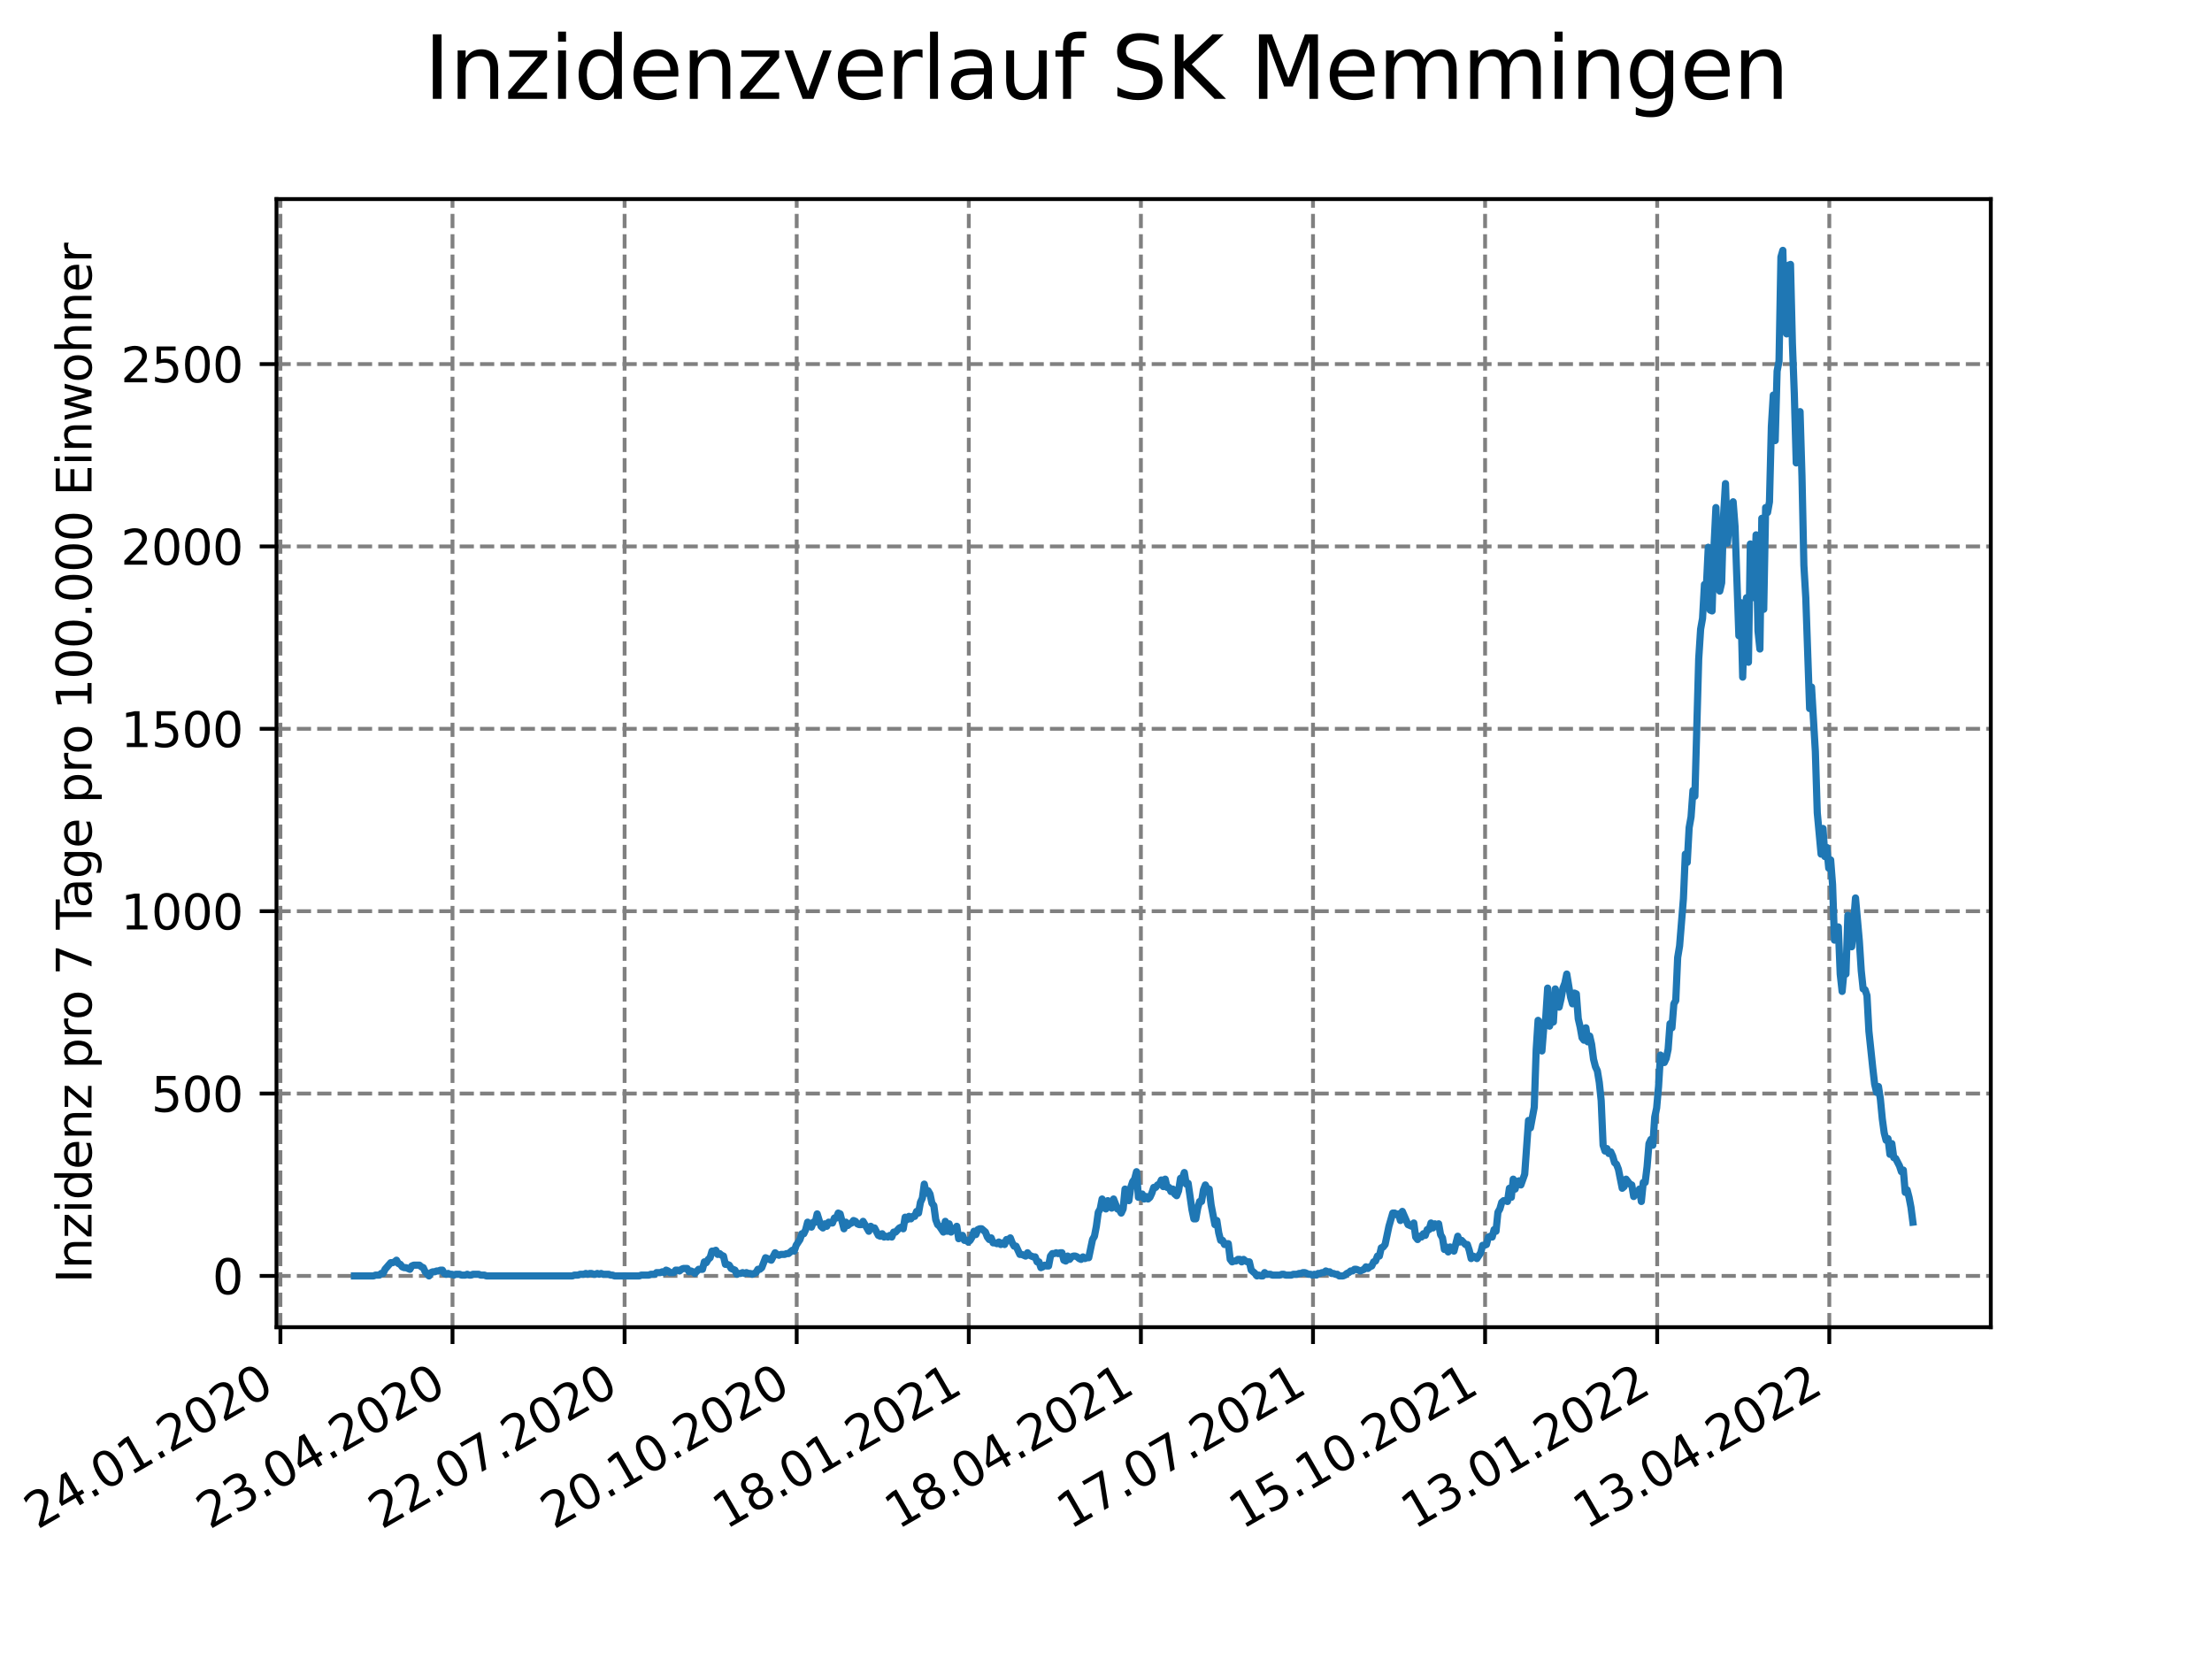 <?xml version="1.0" encoding="utf-8" standalone="no"?>
<!DOCTYPE svg PUBLIC "-//W3C//DTD SVG 1.1//EN"
  "http://www.w3.org/Graphics/SVG/1.1/DTD/svg11.dtd">
<svg xmlns:xlink="http://www.w3.org/1999/xlink" width="460.8pt" height="345.6pt" viewBox="0 0 460.8 345.6" xmlns="http://www.w3.org/2000/svg" version="1.1">
 <defs>
  <style type="text/css">*{stroke-linejoin: round; stroke-linecap: butt}</style>
 </defs>
 <g id="figure_1">
  <g id="patch_1">
   <path d="M 0 345.6 
L 460.8 345.6 
L 460.8 0 
L 0 0 
z
" style="fill: #ffffff"/>
  </g>
  <g id="axes_1">
   <g id="patch_2">
    <path d="M 57.6 276.48 
L 414.72 276.48 
L 414.72 41.472 
L 57.6 41.472 
z
" style="fill: #ffffff"/>
   </g>
   <g id="matplotlib.axis_1">
    <g id="xtick_1">
     <g id="line2d_1">
      <path d="M 58.413 276.48 
L 58.413 41.472 
" clip-path="url(#p255ffa16fb)" style="fill: none; stroke-dasharray: 2.96,1.28; stroke-dashoffset: 0; stroke: #808080; stroke-width: 0.8"/>
     </g>
     <g id="line2d_2">
      <defs>
       <path id="m3fcd2154b2" d="M 0 0 
L 0 3.5 
" style="stroke: #000000; stroke-width: 0.8"/>
      </defs>
      <g>
       <use xlink:href="#m3fcd2154b2" x="58.413" y="276.48" style="stroke: #000000; stroke-width: 0.8"/>
      </g>
     </g>
     <g id="text_1">
      <!-- 24.01.2020 -->
      <g transform="translate(7.788 318.689)rotate(-30)scale(0.1 -0.1)">
       <defs>
        <path id="DejaVuSans-32" d="M 1228 531 
L 3431 531 
L 3431 0 
L 469 0 
L 469 531 
Q 828 903 1448 1529 
Q 2069 2156 2228 2338 
Q 2531 2678 2651 2914 
Q 2772 3150 2772 3378 
Q 2772 3750 2511 3984 
Q 2250 4219 1831 4219 
Q 1534 4219 1204 4116 
Q 875 4013 500 3803 
L 500 4441 
Q 881 4594 1212 4672 
Q 1544 4750 1819 4750 
Q 2544 4750 2975 4387 
Q 3406 4025 3406 3419 
Q 3406 3131 3298 2873 
Q 3191 2616 2906 2266 
Q 2828 2175 2409 1742 
Q 1991 1309 1228 531 
z
" transform="scale(0.016)"/>
        <path id="DejaVuSans-34" d="M 2419 4116 
L 825 1625 
L 2419 1625 
L 2419 4116 
z
M 2253 4666 
L 3047 4666 
L 3047 1625 
L 3713 1625 
L 3713 1100 
L 3047 1100 
L 3047 0 
L 2419 0 
L 2419 1100 
L 313 1100 
L 313 1709 
L 2253 4666 
z
" transform="scale(0.016)"/>
        <path id="DejaVuSans-2e" d="M 684 794 
L 1344 794 
L 1344 0 
L 684 0 
L 684 794 
z
" transform="scale(0.016)"/>
        <path id="DejaVuSans-30" d="M 2034 4250 
Q 1547 4250 1301 3770 
Q 1056 3291 1056 2328 
Q 1056 1369 1301 889 
Q 1547 409 2034 409 
Q 2525 409 2770 889 
Q 3016 1369 3016 2328 
Q 3016 3291 2770 3770 
Q 2525 4250 2034 4250 
z
M 2034 4750 
Q 2819 4750 3233 4129 
Q 3647 3509 3647 2328 
Q 3647 1150 3233 529 
Q 2819 -91 2034 -91 
Q 1250 -91 836 529 
Q 422 1150 422 2328 
Q 422 3509 836 4129 
Q 1250 4750 2034 4750 
z
" transform="scale(0.016)"/>
        <path id="DejaVuSans-31" d="M 794 531 
L 1825 531 
L 1825 4091 
L 703 3866 
L 703 4441 
L 1819 4666 
L 2450 4666 
L 2450 531 
L 3481 531 
L 3481 0 
L 794 0 
L 794 531 
z
" transform="scale(0.016)"/>
       </defs>
       <use xlink:href="#DejaVuSans-32"/>
       <use xlink:href="#DejaVuSans-34" x="63.623"/>
       <use xlink:href="#DejaVuSans-2e" x="127.246"/>
       <use xlink:href="#DejaVuSans-30" x="159.033"/>
       <use xlink:href="#DejaVuSans-31" x="222.656"/>
       <use xlink:href="#DejaVuSans-2e" x="286.279"/>
       <use xlink:href="#DejaVuSans-32" x="318.066"/>
       <use xlink:href="#DejaVuSans-30" x="381.689"/>
       <use xlink:href="#DejaVuSans-32" x="445.312"/>
       <use xlink:href="#DejaVuSans-30" x="508.936"/>
      </g>
     </g>
    </g>
    <g id="xtick_2">
     <g id="line2d_3">
      <path d="M 94.265 276.48 
L 94.265 41.472 
" clip-path="url(#p255ffa16fb)" style="fill: none; stroke-dasharray: 2.96,1.28; stroke-dashoffset: 0; stroke: #808080; stroke-width: 0.8"/>
     </g>
     <g id="line2d_4">
      <g>
       <use xlink:href="#m3fcd2154b2" x="94.265" y="276.48" style="stroke: #000000; stroke-width: 0.8"/>
      </g>
     </g>
     <g id="text_2">
      <!-- 23.04.2020 -->
      <g transform="translate(43.64 318.689)rotate(-30)scale(0.1 -0.1)">
       <defs>
        <path id="DejaVuSans-33" d="M 2597 2516 
Q 3050 2419 3304 2112 
Q 3559 1806 3559 1356 
Q 3559 666 3084 287 
Q 2609 -91 1734 -91 
Q 1441 -91 1130 -33 
Q 819 25 488 141 
L 488 750 
Q 750 597 1062 519 
Q 1375 441 1716 441 
Q 2309 441 2620 675 
Q 2931 909 2931 1356 
Q 2931 1769 2642 2001 
Q 2353 2234 1838 2234 
L 1294 2234 
L 1294 2753 
L 1863 2753 
Q 2328 2753 2575 2939 
Q 2822 3125 2822 3475 
Q 2822 3834 2567 4026 
Q 2313 4219 1838 4219 
Q 1578 4219 1281 4162 
Q 984 4106 628 3988 
L 628 4550 
Q 988 4650 1302 4700 
Q 1616 4750 1894 4750 
Q 2613 4750 3031 4423 
Q 3450 4097 3450 3541 
Q 3450 3153 3228 2886 
Q 3006 2619 2597 2516 
z
" transform="scale(0.016)"/>
       </defs>
       <use xlink:href="#DejaVuSans-32"/>
       <use xlink:href="#DejaVuSans-33" x="63.623"/>
       <use xlink:href="#DejaVuSans-2e" x="127.246"/>
       <use xlink:href="#DejaVuSans-30" x="159.033"/>
       <use xlink:href="#DejaVuSans-34" x="222.656"/>
       <use xlink:href="#DejaVuSans-2e" x="286.279"/>
       <use xlink:href="#DejaVuSans-32" x="318.066"/>
       <use xlink:href="#DejaVuSans-30" x="381.689"/>
       <use xlink:href="#DejaVuSans-32" x="445.312"/>
       <use xlink:href="#DejaVuSans-30" x="508.936"/>
      </g>
     </g>
    </g>
    <g id="xtick_3">
     <g id="line2d_5">
      <path d="M 130.116 276.48 
L 130.116 41.472 
" clip-path="url(#p255ffa16fb)" style="fill: none; stroke-dasharray: 2.96,1.28; stroke-dashoffset: 0; stroke: #808080; stroke-width: 0.8"/>
     </g>
     <g id="line2d_6">
      <g>
       <use xlink:href="#m3fcd2154b2" x="130.116" y="276.48" style="stroke: #000000; stroke-width: 0.8"/>
      </g>
     </g>
     <g id="text_3">
      <!-- 22.07.2020 -->
      <g transform="translate(79.491 318.689)rotate(-30)scale(0.1 -0.1)">
       <defs>
        <path id="DejaVuSans-37" d="M 525 4666 
L 3525 4666 
L 3525 4397 
L 1831 0 
L 1172 0 
L 2766 4134 
L 525 4134 
L 525 4666 
z
" transform="scale(0.016)"/>
       </defs>
       <use xlink:href="#DejaVuSans-32"/>
       <use xlink:href="#DejaVuSans-32" x="63.623"/>
       <use xlink:href="#DejaVuSans-2e" x="127.246"/>
       <use xlink:href="#DejaVuSans-30" x="159.033"/>
       <use xlink:href="#DejaVuSans-37" x="222.656"/>
       <use xlink:href="#DejaVuSans-2e" x="286.279"/>
       <use xlink:href="#DejaVuSans-32" x="318.066"/>
       <use xlink:href="#DejaVuSans-30" x="381.689"/>
       <use xlink:href="#DejaVuSans-32" x="445.312"/>
       <use xlink:href="#DejaVuSans-30" x="508.936"/>
      </g>
     </g>
    </g>
    <g id="xtick_4">
     <g id="line2d_7">
      <path d="M 165.968 276.48 
L 165.968 41.472 
" clip-path="url(#p255ffa16fb)" style="fill: none; stroke-dasharray: 2.96,1.28; stroke-dashoffset: 0; stroke: #808080; stroke-width: 0.8"/>
     </g>
     <g id="line2d_8">
      <g>
       <use xlink:href="#m3fcd2154b2" x="165.968" y="276.48" style="stroke: #000000; stroke-width: 0.8"/>
      </g>
     </g>
     <g id="text_4">
      <!-- 20.10.2020 -->
      <g transform="translate(115.342 318.689)rotate(-30)scale(0.1 -0.1)">
       <use xlink:href="#DejaVuSans-32"/>
       <use xlink:href="#DejaVuSans-30" x="63.623"/>
       <use xlink:href="#DejaVuSans-2e" x="127.246"/>
       <use xlink:href="#DejaVuSans-31" x="159.033"/>
       <use xlink:href="#DejaVuSans-30" x="222.656"/>
       <use xlink:href="#DejaVuSans-2e" x="286.279"/>
       <use xlink:href="#DejaVuSans-32" x="318.066"/>
       <use xlink:href="#DejaVuSans-30" x="381.689"/>
       <use xlink:href="#DejaVuSans-32" x="445.312"/>
       <use xlink:href="#DejaVuSans-30" x="508.936"/>
      </g>
     </g>
    </g>
    <g id="xtick_5">
     <g id="line2d_9">
      <path d="M 201.819 276.48 
L 201.819 41.472 
" clip-path="url(#p255ffa16fb)" style="fill: none; stroke-dasharray: 2.96,1.28; stroke-dashoffset: 0; stroke: #808080; stroke-width: 0.8"/>
     </g>
     <g id="line2d_10">
      <g>
       <use xlink:href="#m3fcd2154b2" x="201.819" y="276.48" style="stroke: #000000; stroke-width: 0.8"/>
      </g>
     </g>
     <g id="text_5">
      <!-- 18.01.2021 -->
      <g transform="translate(151.194 318.689)rotate(-30)scale(0.1 -0.1)">
       <defs>
        <path id="DejaVuSans-38" d="M 2034 2216 
Q 1584 2216 1326 1975 
Q 1069 1734 1069 1313 
Q 1069 891 1326 650 
Q 1584 409 2034 409 
Q 2484 409 2743 651 
Q 3003 894 3003 1313 
Q 3003 1734 2745 1975 
Q 2488 2216 2034 2216 
z
M 1403 2484 
Q 997 2584 770 2862 
Q 544 3141 544 3541 
Q 544 4100 942 4425 
Q 1341 4750 2034 4750 
Q 2731 4750 3128 4425 
Q 3525 4100 3525 3541 
Q 3525 3141 3298 2862 
Q 3072 2584 2669 2484 
Q 3125 2378 3379 2068 
Q 3634 1759 3634 1313 
Q 3634 634 3220 271 
Q 2806 -91 2034 -91 
Q 1263 -91 848 271 
Q 434 634 434 1313 
Q 434 1759 690 2068 
Q 947 2378 1403 2484 
z
M 1172 3481 
Q 1172 3119 1398 2916 
Q 1625 2713 2034 2713 
Q 2441 2713 2670 2916 
Q 2900 3119 2900 3481 
Q 2900 3844 2670 4047 
Q 2441 4250 2034 4250 
Q 1625 4250 1398 4047 
Q 1172 3844 1172 3481 
z
" transform="scale(0.016)"/>
       </defs>
       <use xlink:href="#DejaVuSans-31"/>
       <use xlink:href="#DejaVuSans-38" x="63.623"/>
       <use xlink:href="#DejaVuSans-2e" x="127.246"/>
       <use xlink:href="#DejaVuSans-30" x="159.033"/>
       <use xlink:href="#DejaVuSans-31" x="222.656"/>
       <use xlink:href="#DejaVuSans-2e" x="286.279"/>
       <use xlink:href="#DejaVuSans-32" x="318.066"/>
       <use xlink:href="#DejaVuSans-30" x="381.689"/>
       <use xlink:href="#DejaVuSans-32" x="445.312"/>
       <use xlink:href="#DejaVuSans-31" x="508.936"/>
      </g>
     </g>
    </g>
    <g id="xtick_6">
     <g id="line2d_11">
      <path d="M 237.67 276.48 
L 237.67 41.472 
" clip-path="url(#p255ffa16fb)" style="fill: none; stroke-dasharray: 2.96,1.28; stroke-dashoffset: 0; stroke: #808080; stroke-width: 0.8"/>
     </g>
     <g id="line2d_12">
      <g>
       <use xlink:href="#m3fcd2154b2" x="237.67" y="276.48" style="stroke: #000000; stroke-width: 0.8"/>
      </g>
     </g>
     <g id="text_6">
      <!-- 18.04.2021 -->
      <g transform="translate(187.045 318.689)rotate(-30)scale(0.1 -0.1)">
       <use xlink:href="#DejaVuSans-31"/>
       <use xlink:href="#DejaVuSans-38" x="63.623"/>
       <use xlink:href="#DejaVuSans-2e" x="127.246"/>
       <use xlink:href="#DejaVuSans-30" x="159.033"/>
       <use xlink:href="#DejaVuSans-34" x="222.656"/>
       <use xlink:href="#DejaVuSans-2e" x="286.279"/>
       <use xlink:href="#DejaVuSans-32" x="318.066"/>
       <use xlink:href="#DejaVuSans-30" x="381.689"/>
       <use xlink:href="#DejaVuSans-32" x="445.312"/>
       <use xlink:href="#DejaVuSans-31" x="508.936"/>
      </g>
     </g>
    </g>
    <g id="xtick_7">
     <g id="line2d_13">
      <path d="M 273.522 276.48 
L 273.522 41.472 
" clip-path="url(#p255ffa16fb)" style="fill: none; stroke-dasharray: 2.96,1.28; stroke-dashoffset: 0; stroke: #808080; stroke-width: 0.8"/>
     </g>
     <g id="line2d_14">
      <g>
       <use xlink:href="#m3fcd2154b2" x="273.522" y="276.48" style="stroke: #000000; stroke-width: 0.8"/>
      </g>
     </g>
     <g id="text_7">
      <!-- 17.07.2021 -->
      <g transform="translate(222.897 318.689)rotate(-30)scale(0.1 -0.1)">
       <use xlink:href="#DejaVuSans-31"/>
       <use xlink:href="#DejaVuSans-37" x="63.623"/>
       <use xlink:href="#DejaVuSans-2e" x="127.246"/>
       <use xlink:href="#DejaVuSans-30" x="159.033"/>
       <use xlink:href="#DejaVuSans-37" x="222.656"/>
       <use xlink:href="#DejaVuSans-2e" x="286.279"/>
       <use xlink:href="#DejaVuSans-32" x="318.066"/>
       <use xlink:href="#DejaVuSans-30" x="381.689"/>
       <use xlink:href="#DejaVuSans-32" x="445.312"/>
       <use xlink:href="#DejaVuSans-31" x="508.936"/>
      </g>
     </g>
    </g>
    <g id="xtick_8">
     <g id="line2d_15">
      <path d="M 309.373 276.48 
L 309.373 41.472 
" clip-path="url(#p255ffa16fb)" style="fill: none; stroke-dasharray: 2.96,1.28; stroke-dashoffset: 0; stroke: #808080; stroke-width: 0.8"/>
     </g>
     <g id="line2d_16">
      <g>
       <use xlink:href="#m3fcd2154b2" x="309.373" y="276.48" style="stroke: #000000; stroke-width: 0.8"/>
      </g>
     </g>
     <g id="text_8">
      <!-- 15.10.2021 -->
      <g transform="translate(258.748 318.689)rotate(-30)scale(0.1 -0.1)">
       <defs>
        <path id="DejaVuSans-35" d="M 691 4666 
L 3169 4666 
L 3169 4134 
L 1269 4134 
L 1269 2991 
Q 1406 3038 1543 3061 
Q 1681 3084 1819 3084 
Q 2600 3084 3056 2656 
Q 3513 2228 3513 1497 
Q 3513 744 3044 326 
Q 2575 -91 1722 -91 
Q 1428 -91 1123 -41 
Q 819 9 494 109 
L 494 744 
Q 775 591 1075 516 
Q 1375 441 1709 441 
Q 2250 441 2565 725 
Q 2881 1009 2881 1497 
Q 2881 1984 2565 2268 
Q 2250 2553 1709 2553 
Q 1456 2553 1204 2497 
Q 953 2441 691 2322 
L 691 4666 
z
" transform="scale(0.016)"/>
       </defs>
       <use xlink:href="#DejaVuSans-31"/>
       <use xlink:href="#DejaVuSans-35" x="63.623"/>
       <use xlink:href="#DejaVuSans-2e" x="127.246"/>
       <use xlink:href="#DejaVuSans-31" x="159.033"/>
       <use xlink:href="#DejaVuSans-30" x="222.656"/>
       <use xlink:href="#DejaVuSans-2e" x="286.279"/>
       <use xlink:href="#DejaVuSans-32" x="318.066"/>
       <use xlink:href="#DejaVuSans-30" x="381.689"/>
       <use xlink:href="#DejaVuSans-32" x="445.312"/>
       <use xlink:href="#DejaVuSans-31" x="508.936"/>
      </g>
     </g>
    </g>
    <g id="xtick_9">
     <g id="line2d_17">
      <path d="M 345.225 276.48 
L 345.225 41.472 
" clip-path="url(#p255ffa16fb)" style="fill: none; stroke-dasharray: 2.96,1.28; stroke-dashoffset: 0; stroke: #808080; stroke-width: 0.8"/>
     </g>
     <g id="line2d_18">
      <g>
       <use xlink:href="#m3fcd2154b2" x="345.225" y="276.48" style="stroke: #000000; stroke-width: 0.8"/>
      </g>
     </g>
     <g id="text_9">
      <!-- 13.01.2022 -->
      <g transform="translate(294.599 318.689)rotate(-30)scale(0.1 -0.1)">
       <use xlink:href="#DejaVuSans-31"/>
       <use xlink:href="#DejaVuSans-33" x="63.623"/>
       <use xlink:href="#DejaVuSans-2e" x="127.246"/>
       <use xlink:href="#DejaVuSans-30" x="159.033"/>
       <use xlink:href="#DejaVuSans-31" x="222.656"/>
       <use xlink:href="#DejaVuSans-2e" x="286.279"/>
       <use xlink:href="#DejaVuSans-32" x="318.066"/>
       <use xlink:href="#DejaVuSans-30" x="381.689"/>
       <use xlink:href="#DejaVuSans-32" x="445.312"/>
       <use xlink:href="#DejaVuSans-32" x="508.936"/>
      </g>
     </g>
    </g>
    <g id="xtick_10">
     <g id="line2d_19">
      <path d="M 381.076 276.48 
L 381.076 41.472 
" clip-path="url(#p255ffa16fb)" style="fill: none; stroke-dasharray: 2.96,1.28; stroke-dashoffset: 0; stroke: #808080; stroke-width: 0.8"/>
     </g>
     <g id="line2d_20">
      <g>
       <use xlink:href="#m3fcd2154b2" x="381.076" y="276.48" style="stroke: #000000; stroke-width: 0.8"/>
      </g>
     </g>
     <g id="text_10">
      <!-- 13.04.2022 -->
      <g transform="translate(330.451 318.689)rotate(-30)scale(0.1 -0.1)">
       <use xlink:href="#DejaVuSans-31"/>
       <use xlink:href="#DejaVuSans-33" x="63.623"/>
       <use xlink:href="#DejaVuSans-2e" x="127.246"/>
       <use xlink:href="#DejaVuSans-30" x="159.033"/>
       <use xlink:href="#DejaVuSans-34" x="222.656"/>
       <use xlink:href="#DejaVuSans-2e" x="286.279"/>
       <use xlink:href="#DejaVuSans-32" x="318.066"/>
       <use xlink:href="#DejaVuSans-30" x="381.689"/>
       <use xlink:href="#DejaVuSans-32" x="445.312"/>
       <use xlink:href="#DejaVuSans-32" x="508.936"/>
      </g>
     </g>
    </g>
   </g>
   <g id="matplotlib.axis_2">
    <g id="ytick_1">
     <g id="line2d_21">
      <path d="M 57.6 265.798 
L 414.72 265.798 
" clip-path="url(#p255ffa16fb)" style="fill: none; stroke-dasharray: 2.96,1.28; stroke-dashoffset: 0; stroke: #808080; stroke-width: 0.8"/>
     </g>
     <g id="line2d_22">
      <defs>
       <path id="mf79e8e4c68" d="M 0 0 
L -3.5 0 
" style="stroke: #000000; stroke-width: 0.8"/>
      </defs>
      <g>
       <use xlink:href="#mf79e8e4c68" x="57.6" y="265.798" style="stroke: #000000; stroke-width: 0.8"/>
      </g>
     </g>
     <g id="text_11">
      <!-- 0 -->
      <g transform="translate(44.237 269.597)scale(0.1 -0.1)">
       <use xlink:href="#DejaVuSans-30"/>
      </g>
     </g>
    </g>
    <g id="ytick_2">
     <g id="line2d_23">
      <path d="M 57.6 227.807 
L 414.72 227.807 
" clip-path="url(#p255ffa16fb)" style="fill: none; stroke-dasharray: 2.96,1.28; stroke-dashoffset: 0; stroke: #808080; stroke-width: 0.8"/>
     </g>
     <g id="line2d_24">
      <g>
       <use xlink:href="#mf79e8e4c68" x="57.6" y="227.807" style="stroke: #000000; stroke-width: 0.8"/>
      </g>
     </g>
     <g id="text_12">
      <!-- 500 -->
      <g transform="translate(31.512 231.606)scale(0.1 -0.1)">
       <use xlink:href="#DejaVuSans-35"/>
       <use xlink:href="#DejaVuSans-30" x="63.623"/>
       <use xlink:href="#DejaVuSans-30" x="127.246"/>
      </g>
     </g>
    </g>
    <g id="ytick_3">
     <g id="line2d_25">
      <path d="M 57.6 189.816 
L 414.72 189.816 
" clip-path="url(#p255ffa16fb)" style="fill: none; stroke-dasharray: 2.96,1.28; stroke-dashoffset: 0; stroke: #808080; stroke-width: 0.8"/>
     </g>
     <g id="line2d_26">
      <g>
       <use xlink:href="#mf79e8e4c68" x="57.6" y="189.816" style="stroke: #000000; stroke-width: 0.8"/>
      </g>
     </g>
     <g id="text_13">
      <!-- 1000 -->
      <g transform="translate(25.15 193.616)scale(0.1 -0.1)">
       <use xlink:href="#DejaVuSans-31"/>
       <use xlink:href="#DejaVuSans-30" x="63.623"/>
       <use xlink:href="#DejaVuSans-30" x="127.246"/>
       <use xlink:href="#DejaVuSans-30" x="190.869"/>
      </g>
     </g>
    </g>
    <g id="ytick_4">
     <g id="line2d_27">
      <path d="M 57.6 151.826 
L 414.72 151.826 
" clip-path="url(#p255ffa16fb)" style="fill: none; stroke-dasharray: 2.96,1.28; stroke-dashoffset: 0; stroke: #808080; stroke-width: 0.8"/>
     </g>
     <g id="line2d_28">
      <g>
       <use xlink:href="#mf79e8e4c68" x="57.6" y="151.826" style="stroke: #000000; stroke-width: 0.8"/>
      </g>
     </g>
     <g id="text_14">
      <!-- 1500 -->
      <g transform="translate(25.15 155.625)scale(0.1 -0.1)">
       <use xlink:href="#DejaVuSans-31"/>
       <use xlink:href="#DejaVuSans-35" x="63.623"/>
       <use xlink:href="#DejaVuSans-30" x="127.246"/>
       <use xlink:href="#DejaVuSans-30" x="190.869"/>
      </g>
     </g>
    </g>
    <g id="ytick_5">
     <g id="line2d_29">
      <path d="M 57.6 113.835 
L 414.72 113.835 
" clip-path="url(#p255ffa16fb)" style="fill: none; stroke-dasharray: 2.96,1.28; stroke-dashoffset: 0; stroke: #808080; stroke-width: 0.8"/>
     </g>
     <g id="line2d_30">
      <g>
       <use xlink:href="#mf79e8e4c68" x="57.6" y="113.835" style="stroke: #000000; stroke-width: 0.8"/>
      </g>
     </g>
     <g id="text_15">
      <!-- 2000 -->
      <g transform="translate(25.15 117.634)scale(0.1 -0.1)">
       <use xlink:href="#DejaVuSans-32"/>
       <use xlink:href="#DejaVuSans-30" x="63.623"/>
       <use xlink:href="#DejaVuSans-30" x="127.246"/>
       <use xlink:href="#DejaVuSans-30" x="190.869"/>
      </g>
     </g>
    </g>
    <g id="ytick_6">
     <g id="line2d_31">
      <path d="M 57.6 75.845 
L 414.72 75.845 
" clip-path="url(#p255ffa16fb)" style="fill: none; stroke-dasharray: 2.96,1.28; stroke-dashoffset: 0; stroke: #808080; stroke-width: 0.8"/>
     </g>
     <g id="line2d_32">
      <g>
       <use xlink:href="#mf79e8e4c68" x="57.6" y="75.845" style="stroke: #000000; stroke-width: 0.8"/>
      </g>
     </g>
     <g id="text_16">
      <!-- 2500 -->
      <g transform="translate(25.15 79.644)scale(0.1 -0.1)">
       <use xlink:href="#DejaVuSans-32"/>
       <use xlink:href="#DejaVuSans-35" x="63.623"/>
       <use xlink:href="#DejaVuSans-30" x="127.246"/>
       <use xlink:href="#DejaVuSans-30" x="190.869"/>
      </g>
     </g>
    </g>
    <g id="text_17">
     <!-- Inzidenz pro 7 Tage pro 100.000 Einwohner -->
     <g transform="translate(19.07 267.301)rotate(-90)scale(0.1 -0.1)">
      <defs>
       <path id="DejaVuSans-49" d="M 628 4666 
L 1259 4666 
L 1259 0 
L 628 0 
L 628 4666 
z
" transform="scale(0.016)"/>
       <path id="DejaVuSans-6e" d="M 3513 2113 
L 3513 0 
L 2938 0 
L 2938 2094 
Q 2938 2591 2744 2837 
Q 2550 3084 2163 3084 
Q 1697 3084 1428 2787 
Q 1159 2491 1159 1978 
L 1159 0 
L 581 0 
L 581 3500 
L 1159 3500 
L 1159 2956 
Q 1366 3272 1645 3428 
Q 1925 3584 2291 3584 
Q 2894 3584 3203 3211 
Q 3513 2838 3513 2113 
z
" transform="scale(0.016)"/>
       <path id="DejaVuSans-7a" d="M 353 3500 
L 3084 3500 
L 3084 2975 
L 922 459 
L 3084 459 
L 3084 0 
L 275 0 
L 275 525 
L 2438 3041 
L 353 3041 
L 353 3500 
z
" transform="scale(0.016)"/>
       <path id="DejaVuSans-69" d="M 603 3500 
L 1178 3500 
L 1178 0 
L 603 0 
L 603 3500 
z
M 603 4863 
L 1178 4863 
L 1178 4134 
L 603 4134 
L 603 4863 
z
" transform="scale(0.016)"/>
       <path id="DejaVuSans-64" d="M 2906 2969 
L 2906 4863 
L 3481 4863 
L 3481 0 
L 2906 0 
L 2906 525 
Q 2725 213 2448 61 
Q 2172 -91 1784 -91 
Q 1150 -91 751 415 
Q 353 922 353 1747 
Q 353 2572 751 3078 
Q 1150 3584 1784 3584 
Q 2172 3584 2448 3432 
Q 2725 3281 2906 2969 
z
M 947 1747 
Q 947 1113 1208 752 
Q 1469 391 1925 391 
Q 2381 391 2643 752 
Q 2906 1113 2906 1747 
Q 2906 2381 2643 2742 
Q 2381 3103 1925 3103 
Q 1469 3103 1208 2742 
Q 947 2381 947 1747 
z
" transform="scale(0.016)"/>
       <path id="DejaVuSans-65" d="M 3597 1894 
L 3597 1613 
L 953 1613 
Q 991 1019 1311 708 
Q 1631 397 2203 397 
Q 2534 397 2845 478 
Q 3156 559 3463 722 
L 3463 178 
Q 3153 47 2828 -22 
Q 2503 -91 2169 -91 
Q 1331 -91 842 396 
Q 353 884 353 1716 
Q 353 2575 817 3079 
Q 1281 3584 2069 3584 
Q 2775 3584 3186 3129 
Q 3597 2675 3597 1894 
z
M 3022 2063 
Q 3016 2534 2758 2815 
Q 2500 3097 2075 3097 
Q 1594 3097 1305 2825 
Q 1016 2553 972 2059 
L 3022 2063 
z
" transform="scale(0.016)"/>
       <path id="DejaVuSans-20" transform="scale(0.016)"/>
       <path id="DejaVuSans-70" d="M 1159 525 
L 1159 -1331 
L 581 -1331 
L 581 3500 
L 1159 3500 
L 1159 2969 
Q 1341 3281 1617 3432 
Q 1894 3584 2278 3584 
Q 2916 3584 3314 3078 
Q 3713 2572 3713 1747 
Q 3713 922 3314 415 
Q 2916 -91 2278 -91 
Q 1894 -91 1617 61 
Q 1341 213 1159 525 
z
M 3116 1747 
Q 3116 2381 2855 2742 
Q 2594 3103 2138 3103 
Q 1681 3103 1420 2742 
Q 1159 2381 1159 1747 
Q 1159 1113 1420 752 
Q 1681 391 2138 391 
Q 2594 391 2855 752 
Q 3116 1113 3116 1747 
z
" transform="scale(0.016)"/>
       <path id="DejaVuSans-72" d="M 2631 2963 
Q 2534 3019 2420 3045 
Q 2306 3072 2169 3072 
Q 1681 3072 1420 2755 
Q 1159 2438 1159 1844 
L 1159 0 
L 581 0 
L 581 3500 
L 1159 3500 
L 1159 2956 
Q 1341 3275 1631 3429 
Q 1922 3584 2338 3584 
Q 2397 3584 2469 3576 
Q 2541 3569 2628 3553 
L 2631 2963 
z
" transform="scale(0.016)"/>
       <path id="DejaVuSans-6f" d="M 1959 3097 
Q 1497 3097 1228 2736 
Q 959 2375 959 1747 
Q 959 1119 1226 758 
Q 1494 397 1959 397 
Q 2419 397 2687 759 
Q 2956 1122 2956 1747 
Q 2956 2369 2687 2733 
Q 2419 3097 1959 3097 
z
M 1959 3584 
Q 2709 3584 3137 3096 
Q 3566 2609 3566 1747 
Q 3566 888 3137 398 
Q 2709 -91 1959 -91 
Q 1206 -91 779 398 
Q 353 888 353 1747 
Q 353 2609 779 3096 
Q 1206 3584 1959 3584 
z
" transform="scale(0.016)"/>
       <path id="DejaVuSans-54" d="M -19 4666 
L 3928 4666 
L 3928 4134 
L 2272 4134 
L 2272 0 
L 1638 0 
L 1638 4134 
L -19 4134 
L -19 4666 
z
" transform="scale(0.016)"/>
       <path id="DejaVuSans-61" d="M 2194 1759 
Q 1497 1759 1228 1600 
Q 959 1441 959 1056 
Q 959 750 1161 570 
Q 1363 391 1709 391 
Q 2188 391 2477 730 
Q 2766 1069 2766 1631 
L 2766 1759 
L 2194 1759 
z
M 3341 1997 
L 3341 0 
L 2766 0 
L 2766 531 
Q 2569 213 2275 61 
Q 1981 -91 1556 -91 
Q 1019 -91 701 211 
Q 384 513 384 1019 
Q 384 1609 779 1909 
Q 1175 2209 1959 2209 
L 2766 2209 
L 2766 2266 
Q 2766 2663 2505 2880 
Q 2244 3097 1772 3097 
Q 1472 3097 1187 3025 
Q 903 2953 641 2809 
L 641 3341 
Q 956 3463 1253 3523 
Q 1550 3584 1831 3584 
Q 2591 3584 2966 3190 
Q 3341 2797 3341 1997 
z
" transform="scale(0.016)"/>
       <path id="DejaVuSans-67" d="M 2906 1791 
Q 2906 2416 2648 2759 
Q 2391 3103 1925 3103 
Q 1463 3103 1205 2759 
Q 947 2416 947 1791 
Q 947 1169 1205 825 
Q 1463 481 1925 481 
Q 2391 481 2648 825 
Q 2906 1169 2906 1791 
z
M 3481 434 
Q 3481 -459 3084 -895 
Q 2688 -1331 1869 -1331 
Q 1566 -1331 1297 -1286 
Q 1028 -1241 775 -1147 
L 775 -588 
Q 1028 -725 1275 -790 
Q 1522 -856 1778 -856 
Q 2344 -856 2625 -561 
Q 2906 -266 2906 331 
L 2906 616 
Q 2728 306 2450 153 
Q 2172 0 1784 0 
Q 1141 0 747 490 
Q 353 981 353 1791 
Q 353 2603 747 3093 
Q 1141 3584 1784 3584 
Q 2172 3584 2450 3431 
Q 2728 3278 2906 2969 
L 2906 3500 
L 3481 3500 
L 3481 434 
z
" transform="scale(0.016)"/>
       <path id="DejaVuSans-45" d="M 628 4666 
L 3578 4666 
L 3578 4134 
L 1259 4134 
L 1259 2753 
L 3481 2753 
L 3481 2222 
L 1259 2222 
L 1259 531 
L 3634 531 
L 3634 0 
L 628 0 
L 628 4666 
z
" transform="scale(0.016)"/>
       <path id="DejaVuSans-77" d="M 269 3500 
L 844 3500 
L 1563 769 
L 2278 3500 
L 2956 3500 
L 3675 769 
L 4391 3500 
L 4966 3500 
L 4050 0 
L 3372 0 
L 2619 2869 
L 1863 0 
L 1184 0 
L 269 3500 
z
" transform="scale(0.016)"/>
       <path id="DejaVuSans-68" d="M 3513 2113 
L 3513 0 
L 2938 0 
L 2938 2094 
Q 2938 2591 2744 2837 
Q 2550 3084 2163 3084 
Q 1697 3084 1428 2787 
Q 1159 2491 1159 1978 
L 1159 0 
L 581 0 
L 581 4863 
L 1159 4863 
L 1159 2956 
Q 1366 3272 1645 3428 
Q 1925 3584 2291 3584 
Q 2894 3584 3203 3211 
Q 3513 2838 3513 2113 
z
" transform="scale(0.016)"/>
      </defs>
      <use xlink:href="#DejaVuSans-49"/>
      <use xlink:href="#DejaVuSans-6e" x="29.492"/>
      <use xlink:href="#DejaVuSans-7a" x="92.871"/>
      <use xlink:href="#DejaVuSans-69" x="145.361"/>
      <use xlink:href="#DejaVuSans-64" x="173.145"/>
      <use xlink:href="#DejaVuSans-65" x="236.621"/>
      <use xlink:href="#DejaVuSans-6e" x="298.145"/>
      <use xlink:href="#DejaVuSans-7a" x="361.523"/>
      <use xlink:href="#DejaVuSans-20" x="414.014"/>
      <use xlink:href="#DejaVuSans-70" x="445.801"/>
      <use xlink:href="#DejaVuSans-72" x="509.277"/>
      <use xlink:href="#DejaVuSans-6f" x="548.141"/>
      <use xlink:href="#DejaVuSans-20" x="609.322"/>
      <use xlink:href="#DejaVuSans-37" x="641.109"/>
      <use xlink:href="#DejaVuSans-20" x="704.732"/>
      <use xlink:href="#DejaVuSans-54" x="736.52"/>
      <use xlink:href="#DejaVuSans-61" x="781.104"/>
      <use xlink:href="#DejaVuSans-67" x="842.383"/>
      <use xlink:href="#DejaVuSans-65" x="905.859"/>
      <use xlink:href="#DejaVuSans-20" x="967.383"/>
      <use xlink:href="#DejaVuSans-70" x="999.17"/>
      <use xlink:href="#DejaVuSans-72" x="1062.646"/>
      <use xlink:href="#DejaVuSans-6f" x="1101.51"/>
      <use xlink:href="#DejaVuSans-20" x="1162.691"/>
      <use xlink:href="#DejaVuSans-31" x="1194.479"/>
      <use xlink:href="#DejaVuSans-30" x="1258.102"/>
      <use xlink:href="#DejaVuSans-30" x="1321.725"/>
      <use xlink:href="#DejaVuSans-2e" x="1385.348"/>
      <use xlink:href="#DejaVuSans-30" x="1417.135"/>
      <use xlink:href="#DejaVuSans-30" x="1480.758"/>
      <use xlink:href="#DejaVuSans-30" x="1544.381"/>
      <use xlink:href="#DejaVuSans-20" x="1608.004"/>
      <use xlink:href="#DejaVuSans-45" x="1639.791"/>
      <use xlink:href="#DejaVuSans-69" x="1702.975"/>
      <use xlink:href="#DejaVuSans-6e" x="1730.758"/>
      <use xlink:href="#DejaVuSans-77" x="1794.137"/>
      <use xlink:href="#DejaVuSans-6f" x="1875.924"/>
      <use xlink:href="#DejaVuSans-68" x="1937.105"/>
      <use xlink:href="#DejaVuSans-6e" x="2000.484"/>
      <use xlink:href="#DejaVuSans-65" x="2063.863"/>
      <use xlink:href="#DejaVuSans-72" x="2125.387"/>
     </g>
    </g>
   </g>
   <g id="line2d_33">
    <path d="M 73.833 265.798 
L 77.816 265.798 
L 78.215 265.626 
L 79.011 265.626 
L 79.41 265.281 
L 79.808 265.281 
L 80.206 264.419 
L 81.401 263.041 
L 81.8 263.041 
L 82.198 262.869 
L 82.596 262.524 
L 82.995 263.213 
L 83.393 263.386 
L 83.791 263.903 
L 84.19 264.075 
L 84.588 264.075 
L 85.385 264.419 
L 85.783 263.73 
L 86.182 263.558 
L 87.377 263.558 
L 87.775 263.903 
L 88.173 264.075 
L 88.572 264.936 
L 89.368 265.798 
L 89.767 265.109 
L 90.165 264.936 
L 90.563 264.936 
L 90.962 264.764 
L 91.36 264.764 
L 91.758 264.592 
L 92.157 264.592 
L 92.555 265.281 
L 92.953 265.453 
L 93.352 265.281 
L 93.75 265.453 
L 94.149 265.453 
L 94.547 265.626 
L 94.945 265.453 
L 95.742 265.453 
L 96.14 265.626 
L 96.937 265.626 
L 97.335 265.453 
L 97.734 265.626 
L 98.132 265.626 
L 98.53 265.453 
L 99.725 265.453 
L 100.124 265.626 
L 100.92 265.626 
L 101.319 265.798 
L 119.245 265.798 
L 119.643 265.626 
L 120.44 265.626 
L 120.838 265.453 
L 121.635 265.453 
L 122.033 265.281 
L 122.431 265.453 
L 122.83 265.281 
L 123.228 265.281 
L 123.626 265.453 
L 124.025 265.453 
L 124.423 265.281 
L 124.821 265.453 
L 125.22 265.281 
L 125.618 265.453 
L 126.813 265.453 
L 127.212 265.626 
L 127.61 265.626 
L 128.008 265.798 
L 133.187 265.798 
L 133.585 265.626 
L 135.178 265.626 
L 135.577 265.453 
L 136.374 265.453 
L 136.772 265.109 
L 137.569 265.109 
L 137.967 264.936 
L 138.365 265.109 
L 138.764 264.592 
L 139.162 264.764 
L 139.56 265.109 
L 140.357 265.109 
L 140.755 264.592 
L 141.154 264.592 
L 141.552 264.764 
L 141.95 264.419 
L 142.349 264.247 
L 143.145 264.247 
L 143.544 264.936 
L 143.942 264.764 
L 144.341 264.936 
L 144.739 265.281 
L 145.536 264.419 
L 146.332 264.419 
L 146.731 262.869 
L 147.129 263.041 
L 147.527 262.352 
L 147.926 262.007 
L 148.324 260.629 
L 148.722 260.629 
L 149.121 260.457 
L 149.519 261.318 
L 149.917 261.146 
L 150.316 261.49 
L 150.714 261.663 
L 151.112 263.386 
L 151.511 263.386 
L 151.909 263.558 
L 152.308 264.247 
L 153.104 264.592 
L 153.503 265.453 
L 153.901 265.281 
L 154.299 265.281 
L 154.698 265.109 
L 155.096 265.281 
L 155.494 265.109 
L 155.893 265.281 
L 156.291 265.281 
L 156.689 265.453 
L 157.486 265.109 
L 157.884 264.419 
L 158.283 264.419 
L 158.681 264.075 
L 159.478 262.007 
L 160.673 262.524 
L 161.47 260.974 
L 161.868 261.318 
L 162.266 261.49 
L 162.665 261.318 
L 163.461 261.318 
L 163.86 261.146 
L 164.258 261.146 
L 165.055 260.457 
L 165.453 260.629 
L 165.851 259.423 
L 166.648 258.217 
L 167.046 257.011 
L 167.445 257.011 
L 167.843 256.149 
L 168.241 254.599 
L 168.64 255.288 
L 169.038 255.633 
L 169.437 254.599 
L 169.835 254.599 
L 170.233 252.876 
L 171.03 255.46 
L 171.428 255.805 
L 171.827 254.943 
L 172.225 255.46 
L 172.623 254.599 
L 173.022 254.771 
L 173.42 254.771 
L 173.818 253.737 
L 174.217 253.737 
L 174.615 252.704 
L 175.013 252.876 
L 175.81 255.977 
L 176.208 254.599 
L 176.607 255.288 
L 177.005 254.943 
L 177.404 254.771 
L 177.802 254.254 
L 178.2 254.426 
L 178.599 254.943 
L 178.997 255.116 
L 179.395 255.116 
L 179.794 254.426 
L 180.989 256.494 
L 181.387 255.46 
L 181.785 255.805 
L 182.184 255.805 
L 182.98 257.355 
L 183.379 257.528 
L 183.777 257.011 
L 184.175 257.7 
L 184.574 257.528 
L 184.972 257.7 
L 185.37 257.355 
L 185.769 257.7 
L 186.167 256.666 
L 186.566 256.666 
L 187.362 255.805 
L 187.761 255.633 
L 188.159 255.977 
L 188.557 253.565 
L 188.956 254.082 
L 189.354 253.393 
L 189.752 253.91 
L 190.151 253.393 
L 190.549 253.393 
L 190.947 252.359 
L 191.346 252.704 
L 191.744 250.464 
L 192.142 249.602 
L 192.541 246.673 
L 192.939 248.568 
L 193.337 248.052 
L 193.736 248.741 
L 194.134 250.636 
L 194.533 251.153 
L 194.931 254.082 
L 195.329 255.116 
L 195.728 255.46 
L 196.524 256.666 
L 196.923 254.426 
L 197.321 256.494 
L 197.719 254.943 
L 198.118 256.666 
L 198.516 255.977 
L 198.914 255.977 
L 199.313 255.46 
L 199.711 258.045 
L 200.508 257.355 
L 200.906 258.389 
L 201.304 258.389 
L 201.703 258.734 
L 202.101 258.389 
L 202.499 257.7 
L 202.898 256.494 
L 203.296 257.183 
L 203.695 256.149 
L 204.093 255.977 
L 204.491 255.977 
L 205.288 256.666 
L 205.686 257.7 
L 206.085 258.217 
L 206.483 257.872 
L 206.881 258.906 
L 207.28 258.906 
L 207.678 259.078 
L 208.076 258.734 
L 208.475 259.251 
L 208.873 258.906 
L 209.271 259.251 
L 209.67 258.217 
L 210.068 258.217 
L 210.466 257.872 
L 210.865 258.906 
L 211.263 259.595 
L 211.662 259.595 
L 212.458 261.318 
L 212.857 261.318 
L 213.653 261.663 
L 214.052 260.974 
L 214.45 261.49 
L 215.247 261.835 
L 215.645 261.835 
L 216.043 262.869 
L 216.442 262.869 
L 216.84 264.075 
L 217.238 263.903 
L 217.637 263.558 
L 218.035 263.73 
L 218.433 263.73 
L 218.832 261.663 
L 219.23 261.146 
L 219.629 261.146 
L 220.027 260.974 
L 220.425 261.146 
L 220.824 260.974 
L 221.222 260.974 
L 221.62 262.524 
L 222.019 262.697 
L 222.417 261.663 
L 222.815 262.352 
L 223.214 261.835 
L 223.612 261.663 
L 224.01 261.663 
L 224.409 261.835 
L 224.807 262.18 
L 225.205 262.352 
L 225.604 261.835 
L 226.002 262.18 
L 226.4 262.007 
L 226.799 262.007 
L 227.595 258.217 
L 227.994 257.528 
L 228.392 255.46 
L 228.791 252.531 
L 229.189 251.842 
L 229.587 249.775 
L 230.384 251.842 
L 230.782 250.119 
L 231.181 251.153 
L 231.579 251.67 
L 231.977 249.775 
L 232.774 251.842 
L 233.172 252.014 
L 233.571 252.704 
L 233.969 251.842 
L 234.367 247.707 
L 235.164 250.119 
L 235.562 247.362 
L 235.961 246.156 
L 236.359 245.64 
L 236.758 244.089 
L 237.156 249.43 
L 237.554 248.741 
L 237.953 248.741 
L 238.351 249.775 
L 238.749 249.258 
L 239.148 249.775 
L 239.546 249.43 
L 239.944 248.568 
L 240.343 247.362 
L 240.741 247.362 
L 241.139 246.846 
L 241.538 246.673 
L 241.936 245.812 
L 242.334 247.19 
L 242.733 245.64 
L 243.131 247.362 
L 243.529 247.362 
L 243.928 248.224 
L 244.326 247.707 
L 244.725 248.741 
L 245.123 249.085 
L 245.521 248.052 
L 245.92 245.467 
L 246.318 245.467 
L 246.716 244.261 
L 247.115 246.673 
L 247.513 246.501 
L 248.31 252.014 
L 248.708 253.91 
L 249.106 253.91 
L 249.505 251.67 
L 249.903 250.291 
L 250.301 250.291 
L 250.7 247.879 
L 251.098 246.846 
L 251.496 247.707 
L 251.895 247.707 
L 252.293 250.981 
L 253.09 255.116 
L 253.488 254.254 
L 253.887 256.839 
L 254.285 258.389 
L 254.683 258.389 
L 255.082 259.251 
L 255.48 259.078 
L 255.878 259.078 
L 256.277 262.352 
L 256.675 262.869 
L 257.073 262.697 
L 257.472 262.697 
L 257.87 262.352 
L 258.268 262.352 
L 258.667 262.869 
L 259.065 262.352 
L 259.463 262.697 
L 259.862 262.869 
L 260.26 262.869 
L 260.658 264.592 
L 261.455 265.281 
L 261.854 265.798 
L 262.252 265.626 
L 262.65 265.798 
L 263.049 265.798 
L 263.447 265.109 
L 263.845 265.453 
L 264.642 265.453 
L 265.04 265.626 
L 266.634 265.626 
L 267.032 265.453 
L 267.43 265.453 
L 267.829 265.626 
L 269.024 265.626 
L 269.422 265.453 
L 270.219 265.453 
L 270.617 265.281 
L 271.016 265.281 
L 271.414 265.109 
L 271.812 265.109 
L 272.609 265.453 
L 273.007 265.453 
L 273.406 265.626 
L 273.804 265.453 
L 274.202 265.626 
L 274.601 265.281 
L 274.999 265.281 
L 275.397 265.109 
L 275.796 265.109 
L 276.194 264.764 
L 276.592 264.936 
L 276.991 264.936 
L 277.389 265.281 
L 277.787 265.281 
L 278.186 265.453 
L 278.584 265.453 
L 278.983 265.798 
L 279.779 265.798 
L 280.178 265.626 
L 280.576 265.281 
L 280.974 265.109 
L 281.373 264.764 
L 281.771 264.764 
L 282.169 264.419 
L 282.568 264.419 
L 283.364 264.764 
L 284.161 264.419 
L 284.559 263.903 
L 284.958 264.247 
L 285.356 263.903 
L 285.754 263.73 
L 286.153 262.869 
L 286.551 262.697 
L 286.95 261.663 
L 287.348 261.663 
L 287.746 259.94 
L 288.145 259.768 
L 288.543 259.251 
L 289.34 255.46 
L 290.136 252.704 
L 290.535 252.704 
L 290.933 253.048 
L 291.331 252.876 
L 291.73 254.254 
L 292.128 252.359 
L 293.323 255.116 
L 294.12 255.46 
L 294.518 254.771 
L 294.916 257.7 
L 295.315 258.217 
L 295.713 257.528 
L 296.112 257.7 
L 296.51 257.011 
L 296.908 257.355 
L 297.307 256.149 
L 297.705 256.149 
L 298.103 254.771 
L 298.502 255.805 
L 298.9 254.943 
L 299.298 255.46 
L 299.697 254.943 
L 300.095 257.183 
L 300.493 257.872 
L 300.892 260.284 
L 301.29 259.768 
L 301.688 260.801 
L 302.087 259.768 
L 302.485 260.112 
L 302.883 260.629 
L 303.68 257.528 
L 304.079 258.734 
L 304.477 258.389 
L 305.274 259.251 
L 305.672 259.251 
L 306.07 260.457 
L 306.469 262.18 
L 306.867 261.663 
L 307.265 261.835 
L 307.664 262.18 
L 308.46 260.974 
L 308.859 259.423 
L 309.257 259.423 
L 309.655 259.251 
L 310.054 257.7 
L 310.452 257.528 
L 310.85 257.7 
L 311.249 256.149 
L 311.647 256.494 
L 312.046 252.531 
L 312.444 251.842 
L 312.842 250.464 
L 313.241 250.119 
L 313.639 250.119 
L 314.037 250.291 
L 314.436 247.535 
L 314.834 249.43 
L 315.232 245.64 
L 315.631 247.707 
L 316.029 246.156 
L 316.427 245.984 
L 316.826 246.846 
L 317.622 244.606 
L 318.419 233.407 
L 318.817 234.957 
L 319.614 230.65 
L 320.012 218.762 
L 320.411 212.559 
L 321.208 218.934 
L 321.606 213.938 
L 322.004 212.042 
L 322.403 205.84 
L 322.801 213.765 
L 323.199 212.387 
L 323.598 212.904 
L 323.996 206.012 
L 324.793 209.803 
L 325.191 208.08 
L 325.589 205.84 
L 325.988 204.806 
L 326.386 202.911 
L 327.183 207.735 
L 327.581 209.113 
L 327.979 206.874 
L 328.378 207.046 
L 328.776 212.215 
L 329.175 213.938 
L 329.573 216.177 
L 329.971 216.694 
L 330.37 214.11 
L 330.768 217.039 
L 331.166 215.833 
L 331.565 217.556 
L 331.963 220.657 
L 332.361 222.208 
L 332.76 223.069 
L 333.158 225.481 
L 333.556 229.272 
L 333.955 238.575 
L 334.353 239.782 
L 334.751 239.265 
L 335.15 240.298 
L 335.548 239.954 
L 335.946 240.815 
L 336.345 242.194 
L 336.743 242.538 
L 337.142 243.572 
L 337.938 247.535 
L 338.337 247.19 
L 338.735 245.64 
L 339.532 246.673 
L 339.93 246.846 
L 340.328 249.258 
L 340.727 248.568 
L 341.125 248.741 
L 341.523 247.707 
L 341.922 250.291 
L 342.32 246.329 
L 342.718 246.329 
L 343.117 243.055 
L 343.515 238.231 
L 343.913 237.369 
L 344.312 238.575 
L 344.71 232.718 
L 345.108 230.822 
L 345.507 226.343 
L 345.905 219.796 
L 346.304 221.346 
L 346.702 221.346 
L 347.1 220.485 
L 347.499 218.589 
L 347.897 213.248 
L 348.295 214.11 
L 348.694 209.113 
L 349.092 208.424 
L 349.49 199.465 
L 349.889 197.053 
L 350.685 187.232 
L 351.084 177.928 
L 351.482 179.651 
L 351.88 172.415 
L 352.279 170.175 
L 352.677 164.662 
L 353.075 165.868 
L 353.872 137.267 
L 354.271 131.064 
L 354.669 128.825 
L 355.067 121.761 
L 355.466 122.278 
L 355.864 114.007 
L 356.262 127.102 
L 356.661 127.274 
L 357.059 113.835 
L 357.457 105.737 
L 357.856 116.592 
L 358.254 123.139 
L 358.652 121.416 
L 359.051 107.288 
L 359.449 100.741 
L 359.847 113.146 
L 360.246 109.011 
L 360.644 110.045 
L 361.042 104.531 
L 361.441 109.7 
L 362.238 132.443 
L 362.636 125.551 
L 363.034 141.058 
L 363.433 127.274 
L 363.831 124.517 
L 364.229 137.956 
L 364.628 113.318 
L 365.026 116.592 
L 365.424 124.517 
L 365.823 111.423 
L 366.221 131.409 
L 366.619 135.2 
L 367.018 107.977 
L 367.416 126.929 
L 367.814 105.737 
L 368.213 106.771 
L 368.611 104.531 
L 369.009 88.853 
L 369.408 82.306 
L 369.806 91.782 
L 370.204 77.309 
L 370.603 75.241 
L 371.001 53.533 
L 371.4 52.154 
L 371.798 68.35 
L 372.196 69.556 
L 372.595 55.255 
L 372.993 55.083 
L 373.391 71.623 
L 373.79 82.133 
L 374.188 96.434 
L 374.985 85.751 
L 375.383 99.19 
L 375.781 117.798 
L 376.18 124.517 
L 376.976 147.605 
L 377.375 143.125 
L 378.171 156.564 
L 378.57 169.314 
L 379.367 177.928 
L 379.765 172.587 
L 380.163 178.445 
L 380.562 176.55 
L 380.96 180.857 
L 381.358 179.134 
L 381.757 184.303 
L 382.155 195.847 
L 382.553 193.779 
L 382.952 193.09 
L 383.35 202.911 
L 383.748 206.529 
L 384.147 202.222 
L 384.545 202.911 
L 384.943 190.678 
L 385.342 192.401 
L 385.74 197.225 
L 386.537 187.06 
L 387.333 196.019 
L 387.732 202.222 
L 388.13 206.012 
L 388.529 206.184 
L 388.927 207.39 
L 389.325 214.799 
L 390.122 222.38 
L 390.52 225.826 
L 390.919 227.549 
L 391.317 226.343 
L 391.715 228.927 
L 392.114 233.062 
L 392.512 235.991 
L 392.91 237.542 
L 393.309 237.197 
L 393.707 240.471 
L 394.105 238.231 
L 394.504 241.16 
L 394.902 241.332 
L 395.699 242.883 
L 396.097 244.089 
L 396.496 243.744 
L 396.894 248.396 
L 397.292 247.879 
L 397.691 249.43 
L 398.089 251.497 
L 398.487 254.599 
L 398.487 254.599 
" clip-path="url(#p255ffa16fb)" style="fill: none; stroke: #1f77b4; stroke-width: 1.5; stroke-linecap: square"/>
   </g>
   <g id="patch_3">
    <path d="M 57.6 276.48 
L 57.6 41.472 
" style="fill: none; stroke: #000000; stroke-width: 0.8; stroke-linejoin: miter; stroke-linecap: square"/>
   </g>
   <g id="patch_4">
    <path d="M 414.72 276.48 
L 414.72 41.472 
" style="fill: none; stroke: #000000; stroke-width: 0.8; stroke-linejoin: miter; stroke-linecap: square"/>
   </g>
   <g id="patch_5">
    <path d="M 57.6 276.48 
L 414.72 276.48 
" style="fill: none; stroke: #000000; stroke-width: 0.8; stroke-linejoin: miter; stroke-linecap: square"/>
   </g>
   <g id="patch_6">
    <path d="M 57.6 41.472 
L 414.72 41.472 
" style="fill: none; stroke: #000000; stroke-width: 0.8; stroke-linejoin: miter; stroke-linecap: square"/>
   </g>
  </g>
  <g id="text_18">
   <!-- Inzidenzverlauf SK Memmingen -->
   <g transform="translate(88.355 20.589)scale(0.18 -0.18)">
    <defs>
     <path id="DejaVuSans-76" d="M 191 3500 
L 800 3500 
L 1894 563 
L 2988 3500 
L 3597 3500 
L 2284 0 
L 1503 0 
L 191 3500 
z
" transform="scale(0.016)"/>
     <path id="DejaVuSans-6c" d="M 603 4863 
L 1178 4863 
L 1178 0 
L 603 0 
L 603 4863 
z
" transform="scale(0.016)"/>
     <path id="DejaVuSans-75" d="M 544 1381 
L 544 3500 
L 1119 3500 
L 1119 1403 
Q 1119 906 1312 657 
Q 1506 409 1894 409 
Q 2359 409 2629 706 
Q 2900 1003 2900 1516 
L 2900 3500 
L 3475 3500 
L 3475 0 
L 2900 0 
L 2900 538 
Q 2691 219 2414 64 
Q 2138 -91 1772 -91 
Q 1169 -91 856 284 
Q 544 659 544 1381 
z
M 1991 3584 
L 1991 3584 
z
" transform="scale(0.016)"/>
     <path id="DejaVuSans-66" d="M 2375 4863 
L 2375 4384 
L 1825 4384 
Q 1516 4384 1395 4259 
Q 1275 4134 1275 3809 
L 1275 3500 
L 2222 3500 
L 2222 3053 
L 1275 3053 
L 1275 0 
L 697 0 
L 697 3053 
L 147 3053 
L 147 3500 
L 697 3500 
L 697 3744 
Q 697 4328 969 4595 
Q 1241 4863 1831 4863 
L 2375 4863 
z
" transform="scale(0.016)"/>
     <path id="DejaVuSans-53" d="M 3425 4513 
L 3425 3897 
Q 3066 4069 2747 4153 
Q 2428 4238 2131 4238 
Q 1616 4238 1336 4038 
Q 1056 3838 1056 3469 
Q 1056 3159 1242 3001 
Q 1428 2844 1947 2747 
L 2328 2669 
Q 3034 2534 3370 2195 
Q 3706 1856 3706 1288 
Q 3706 609 3251 259 
Q 2797 -91 1919 -91 
Q 1588 -91 1214 -16 
Q 841 59 441 206 
L 441 856 
Q 825 641 1194 531 
Q 1563 422 1919 422 
Q 2459 422 2753 634 
Q 3047 847 3047 1241 
Q 3047 1584 2836 1778 
Q 2625 1972 2144 2069 
L 1759 2144 
Q 1053 2284 737 2584 
Q 422 2884 422 3419 
Q 422 4038 858 4394 
Q 1294 4750 2059 4750 
Q 2388 4750 2728 4690 
Q 3069 4631 3425 4513 
z
" transform="scale(0.016)"/>
     <path id="DejaVuSans-4b" d="M 628 4666 
L 1259 4666 
L 1259 2694 
L 3353 4666 
L 4166 4666 
L 1850 2491 
L 4331 0 
L 3500 0 
L 1259 2247 
L 1259 0 
L 628 0 
L 628 4666 
z
" transform="scale(0.016)"/>
     <path id="DejaVuSans-4d" d="M 628 4666 
L 1569 4666 
L 2759 1491 
L 3956 4666 
L 4897 4666 
L 4897 0 
L 4281 0 
L 4281 4097 
L 3078 897 
L 2444 897 
L 1241 4097 
L 1241 0 
L 628 0 
L 628 4666 
z
" transform="scale(0.016)"/>
     <path id="DejaVuSans-6d" d="M 3328 2828 
Q 3544 3216 3844 3400 
Q 4144 3584 4550 3584 
Q 5097 3584 5394 3201 
Q 5691 2819 5691 2113 
L 5691 0 
L 5113 0 
L 5113 2094 
Q 5113 2597 4934 2840 
Q 4756 3084 4391 3084 
Q 3944 3084 3684 2787 
Q 3425 2491 3425 1978 
L 3425 0 
L 2847 0 
L 2847 2094 
Q 2847 2600 2669 2842 
Q 2491 3084 2119 3084 
Q 1678 3084 1418 2786 
Q 1159 2488 1159 1978 
L 1159 0 
L 581 0 
L 581 3500 
L 1159 3500 
L 1159 2956 
Q 1356 3278 1631 3431 
Q 1906 3584 2284 3584 
Q 2666 3584 2933 3390 
Q 3200 3197 3328 2828 
z
" transform="scale(0.016)"/>
    </defs>
    <use xlink:href="#DejaVuSans-49"/>
    <use xlink:href="#DejaVuSans-6e" x="29.492"/>
    <use xlink:href="#DejaVuSans-7a" x="92.871"/>
    <use xlink:href="#DejaVuSans-69" x="145.361"/>
    <use xlink:href="#DejaVuSans-64" x="173.145"/>
    <use xlink:href="#DejaVuSans-65" x="236.621"/>
    <use xlink:href="#DejaVuSans-6e" x="298.145"/>
    <use xlink:href="#DejaVuSans-7a" x="361.523"/>
    <use xlink:href="#DejaVuSans-76" x="414.014"/>
    <use xlink:href="#DejaVuSans-65" x="473.193"/>
    <use xlink:href="#DejaVuSans-72" x="534.717"/>
    <use xlink:href="#DejaVuSans-6c" x="575.83"/>
    <use xlink:href="#DejaVuSans-61" x="603.613"/>
    <use xlink:href="#DejaVuSans-75" x="664.893"/>
    <use xlink:href="#DejaVuSans-66" x="728.271"/>
    <use xlink:href="#DejaVuSans-20" x="763.477"/>
    <use xlink:href="#DejaVuSans-53" x="795.264"/>
    <use xlink:href="#DejaVuSans-4b" x="858.74"/>
    <use xlink:href="#DejaVuSans-20" x="924.316"/>
    <use xlink:href="#DejaVuSans-4d" x="956.104"/>
    <use xlink:href="#DejaVuSans-65" x="1042.383"/>
    <use xlink:href="#DejaVuSans-6d" x="1103.906"/>
    <use xlink:href="#DejaVuSans-6d" x="1201.318"/>
    <use xlink:href="#DejaVuSans-69" x="1298.73"/>
    <use xlink:href="#DejaVuSans-6e" x="1326.514"/>
    <use xlink:href="#DejaVuSans-67" x="1389.893"/>
    <use xlink:href="#DejaVuSans-65" x="1453.369"/>
    <use xlink:href="#DejaVuSans-6e" x="1514.893"/>
   </g>
  </g>
 </g>
 <defs>
  <clipPath id="p255ffa16fb">
   <rect x="57.6" y="41.472" width="357.12" height="235.008"/>
  </clipPath>
 </defs>
</svg>
